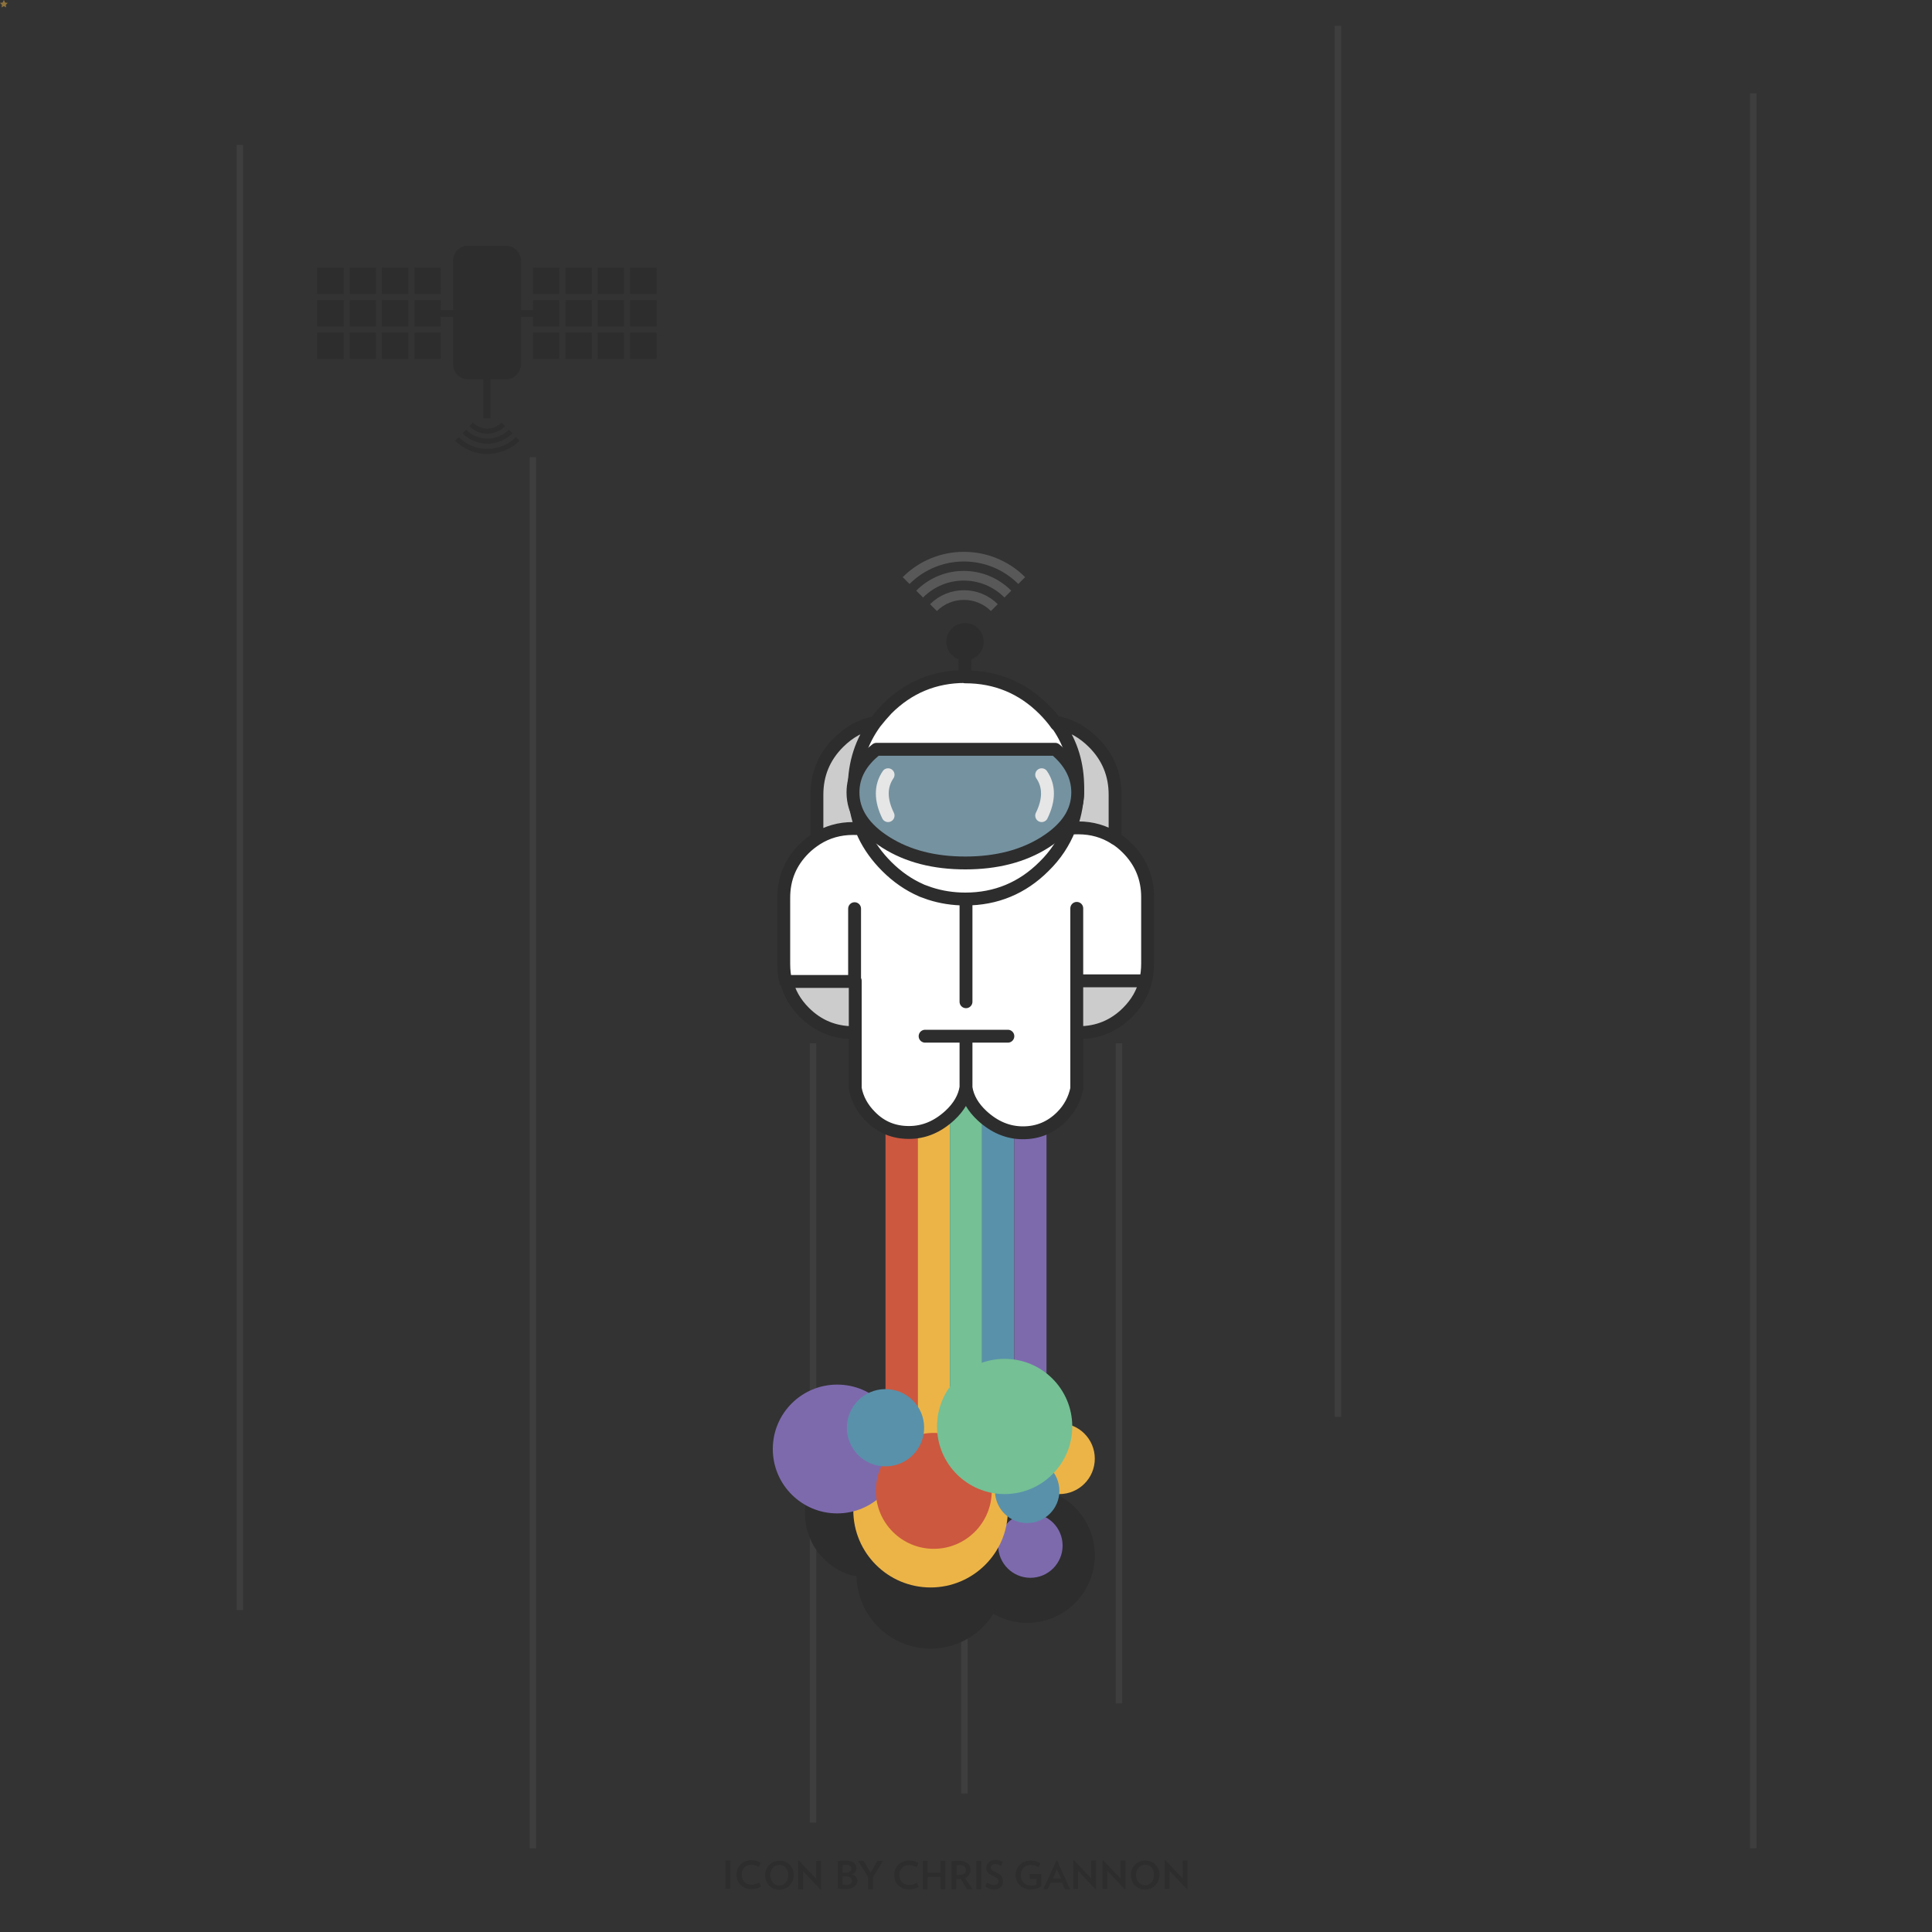 <?xml version="1.0" encoding="UTF-8" standalone="no"?>
<svg
   xmlns:dc="http://purl.org/dc/elements/1.1/"
   xmlns:cc="http://creativecommons.org/ns#"
   xmlns:rdf="http://www.w3.org/1999/02/22-rdf-syntax-ns#"
   xmlns:svg="http://www.w3.org/2000/svg"
   xmlns="http://www.w3.org/2000/svg"
   xmlns:xlink="http://www.w3.org/1999/xlink"
   id="svg3404"
   xml:space="preserve"
   viewBox="0 0 600 600"
   y="0px"
   x="0px"
   class="rocketManSVG"
   version="1.1"><rect x="0" y="0" width="600" height="600" fill="#333333" stroke="none"/><defs
     id="defs3406"><path
       d="M300,465.7L300,465.7c-13.8,0-25-11.3-25-25V249.4c0-13.7,11.3-25,25-25h0c13.7,0,25,11.2,25,25v191.3   C325,454.5,313.8,465.7,300,465.7z"
       id="rocketClip" /><clipPath
       id="rainbowClip"><use
         id="use3410"
         overflow="visible"
         xlink:href="#rocketClip" /></clipPath><symbol
       id="badge"><circle
         id="circle3413"
         r="8.7"
         cy="288.9"
         cx="319.6"
         stroke-miterlimit="10"
         stroke-width="1.439"
         stroke="#EF3D43"
         fill="#1668B2" /><g
         id="g3415"><g
           id="g3417"><path
             id="path3419"
             d="M319.6,294.7L319.6,294.7c-1.7,0-2.8-0.9-2.6-1.9c0.5-2.6,0.9-5.2,1.4-7.8c0.2-1,0.4-2.8,1.2-2.8     c0,0,0,0,0,0c0.8,0,1,1.8,1.2,2.8c0.5,2.6,0.9,5.2,1.4,7.8C322.5,293.8,321.3,294.6,319.6,294.7z"
             fill="#FFFFFF" /></g><path
           id="path3421"
           d="M316.4,294.2L316.4,294.2c-0.4,0-0.8-0.3-0.8-0.8v-3.3c0-0.4,0.3-0.8,0.8-0.8l0,0c0.4,0,0.8,0.3,0.8,0.8    v3.3C317.2,293.9,316.9,294.2,316.4,294.2z"
           fill="#FFFFFF" /><path
           id="path3423"
           d="M322.8,294.2L322.8,294.2c-0.4,0-0.7-0.3-0.7-0.7v-3.3c0-0.4,0.3-0.7,0.7-0.7l0,0c0.4,0,0.7,0.3,0.7,0.7    v3.3C323.6,293.9,323.2,294.2,322.8,294.2z"
           fill="#FFFFFF" /></g><g
         id="g3425"><circle
           id="circle3427"
           r="0.7"
           cy="288.3"
           cx="314"
           fill="#FFFFFF" /><ellipse
           id="ellipse3429"
           ry="1.2"
           rx="0.1"
           cy="288.3"
           cx="314"
           fill="#FFFFFF" /><ellipse
           id="ellipse3431"
           ry="0.1"
           rx="1.3"
           cy="288.3"
           cx="314"
           fill="#FFFFFF" /></g><g
         id="g3433"><circle
           id="circle3435"
           r="0.7"
           cy="286.4"
           cx="324.8"
           fill="#FFFFFF" /><ellipse
           id="ellipse3437"
           ry="1.2"
           rx="0.1"
           cy="286.4"
           cx="324.8"
           fill="#FFFFFF" /><ellipse
           id="ellipse3439"
           ry="0.1"
           rx="1.3"
           cy="286.4"
           cx="324.8"
           fill="#FFFFFF" /></g></symbol></defs><polygon
     id="polygon3441"
     points="1.2,0 1.6,0.8 2.4,0.9 1.8,1.5 1.9,2.3 1.2,1.9 0.5,2.3 0.6,1.5 0,0.9 0.8,0.8 "
     fill="#ECB447"
     opacity="0.5"
     class="star" /><g
     id="g3443"
     class="starContainer" /><g
     id="g3445"
     class="satellite"><g
       id="g3447"
       stroke="#2d2d2d"
       class="satellitePulses"><path
         id="path3449"
         d="M156.3,131.8  c-2.8,2.8-7.2,2.8-10,0"
         stroke-miterlimit="10"
         stroke-linejoin="round"
         stroke-width="1.581"
         fill="none"
         class="satellitePulse" /><path
         id="path3451"
         d="M158.6,134  c-4,4-10.5,4-14.4,0"
         stroke-miterlimit="10"
         stroke-linejoin="round"
         stroke-width="1.581"
         fill="none"
         class="satellitePulse" /><path
         id="path3453"
         d="M160.8,136.3  c-5.2,5.2-13.7,5.2-18.9,0"
         stroke-miterlimit="10"
         stroke-linejoin="round"
         stroke-width="1.581"
         fill="none"
         class="satellitePulse" /></g><path
       id="path3455"
       d="M106.7,91.3h-8.2v-8.2h8.2V91.3z M116.8,83.1h-8.2v8.2h8.2V83.1z M126.8,83.1h-8.2v8.2h8.2V83.1z  M136.9,83.1h-8.2v8.2h8.2V83.1z M106.7,93.2h-8.2v8.2h8.2V93.2z M116.8,93.2h-8.2v8.2h8.2V93.2z M126.8,93.2h-8.2v8.2h8.2V93.2z  M136.9,93.2h-8.2v8.2h8.2V93.2z M106.7,103.3h-8.2v8.2h8.2V103.3z M116.8,103.3h-8.2v8.2h8.2V103.3z M126.8,103.3h-8.2v8.2h8.2 V103.3z M136.9,103.3h-8.2v8.2h8.2V103.3z M173.7,83.1h-8.2v8.2h8.2V83.1z M183.8,83.1h-8.2v8.2h8.2V83.1z M193.8,83.1h-8.2v8.2h8.2 V83.1z M203.9,83.1h-8.2v8.2h8.2V83.1z M173.7,93.2h-8.2v8.2h8.2V93.2z M183.8,93.2h-8.2v8.2h8.2V93.2z M193.8,93.2h-8.2v8.2h8.2 V93.2z M203.9,93.2h-8.2v8.2h8.2V93.2z M173.7,103.3h-8.2v8.2h8.2V103.3z M183.8,103.3h-8.2v8.2h8.2V103.3z M193.8,103.3h-8.2v8.2 h8.2V103.3z M203.9,103.3h-8.2v8.2h8.2V103.3z M161.8,113.1V81c0-2.6-2.1-4.7-4.7-4.7h-11.7c-2.6,0-4.7,2.1-4.7,4.7v32.1 c0,2.6,2.1,4.7,4.7,4.7h11.7C159.7,117.8,161.8,115.7,161.8,113.1z M165.6,96.3h-28.7v2.1h28.7V96.3z M152.3,117.8h-2.2v12.1h2.2 V117.8z"
       fill="#2d2d2d" /></g><g
     id="g3457"
     stroke-linejoin="round"
     stroke-width="2"
     stroke="#3e3e3e"
     class="speedLines"><line
       y2="566"
       x2="252.5"
       y1="324"
       x1="252.5"
       stroke-miterlimit="10"
       fill="none"
       id="speedLine0" /><line
       y2="557"
       x2="299.5"
       y1="500"
       x1="299.5"
       stroke-miterlimit="10"
       fill="none"
       id="speedLine1" /><line
       y2="529"
       x2="347.5"
       y1="324"
       x1="347.5"
       stroke-miterlimit="10"
       fill="none"
       id="speedLine2" /><line
       y2="500"
       x2="74.5"
       y1="45"
       x1="74.5"
       stroke-miterlimit="10"
       fill="none"
       id="speedLine3" /><line
       y2="574"
       x2="544.5"
       y1="29"
       x1="544.5"
       stroke-miterlimit="10"
       fill="none"
       id="speedLine4" /><line
       y2="440"
       x2="415.5"
       y1="8"
       x1="415.5"
       stroke-miterlimit="10"
       fill="none"
       id="speedLine5" /><line
       y2="574"
       x2="165.5"
       y1="142"
       x1="165.5"
       stroke-miterlimit="10"
       fill="none"
       id="speedLine6" /></g><rect
     id="rect3466"
     height="212.7"
     width="10"
     fill="#CC583F"
     clip-path="url(#rainbowClip)"
     y="263.3"
     x="275" /><rect
     id="rect3468"
     height="212.7"
     width="10"
     fill="#ECB447"
     clip-path="url(#rainbowClip)"
     y="263.3"
     x="285" /><rect
     id="rect3470"
     height="212.7"
     width="10"
     fill="#75C095"
     clip-path="url(#rainbowClip)"
     y="263.3"
     x="295" /><rect
     id="rect3472"
     height="212.7"
     width="10"
     fill="#5991AA"
     clip-path="url(#rainbowClip)"
     y="263.3"
     x="305" /><rect
     id="rect3474"
     height="212.7"
     width="10"
     fill="#7D6AAD"
     clip-path="url(#rainbowClip)"
     y="263.3"
     x="315" /><g
     id="g3542"><g
       id="g3544"><g
         transform="translate(-2,0)"
         id="g3810"><g
           id="g3546"
           transform="translate(8,0)"><g
             id="g3548" /><g
             id="g3566"><path
               d="m 256.6,586.7 c -0.7,0 -1.6,-0.1 -2.4,-0.2 l 0,-8.5 c 0.6,-0.1 1.5,-0.2 2.3,-0.2 2.3,0 3.5,1.1 3.5,2.3 0,0.9 -0.4,1.6 -1.5,2 1.3,0.4 1.8,1.1 1.8,2.1 -0.2,1.3 -1.4,2.5 -3.7,2.5 z m 0.1,-7.6 c -0.4,0 -0.7,0 -1,0.1 l 0,2.4 c 0.2,0 0.5,0 0.9,0 1.3,0 1.8,-0.6 1.8,-1.3 0,-0.7 -0.6,-1.2 -1.7,-1.2 z m -0.1,3.6 c -0.3,0 -0.7,0 -0.9,0 l 0,2.6 c 0.3,0 0.7,0.1 1.1,0.1 1.2,0 1.8,-0.6 1.8,-1.4 -0.1,-0.7 -0.7,-1.3 -2,-1.3 z"
               id="path3568"
               style="fill:#2d2d2d" /><path
               d="m 265.1,583 0,3.7 -1.5,0 0,-3.7 -3.1,-5.1 1.7,0 2.2,3.7 2.1,-3.7 1.7,0 -3.1,5.1 z"
               id="path3570"
               style="fill:#2d2d2d" /><path
               d="m 276.4,586.8 c -2.8,0 -4.7,-1.9 -4.7,-4.5 0,-2.6 2,-4.5 4.7,-4.5 1.1,0 2.1,0.3 2.8,0.8 l -0.5,1.3 c -0.7,-0.4 -1.6,-0.7 -2.3,-0.7 -1.9,0 -3.1,1.3 -3.1,3.1 0,1.8 1.2,3.1 3.1,3.1 0.8,0 1.7,-0.3 2.4,-0.7 l 0.5,1.3 c -0.8,0.4 -1.8,0.8 -2.9,0.8 z"
               id="path3572"
               style="fill:#2d2d2d" /><path
               d="m 286.1,586.7 0,-3.8 -4,0 0,3.8 -1.5,0 0,-8.8 1.5,0 0,3.7 4,0 0,-3.7 1.5,0 0,8.8 -1.5,0 z"
               id="path3574"
               style="fill:#2d2d2d" /><path
               d="m 294.3,586.7 -1.9,-3.2 c -0.2,0 -0.3,0 -0.5,0 -0.3,0 -0.6,0 -0.9,0 l 0,3.2 -1.5,0 0,-8.7 c 0.7,-0.1 1.4,-0.1 2.3,-0.1 2.5,0 3.6,1.2 3.6,2.8 0,1.1 -0.6,2.1 -1.7,2.5 l 2.3,3.5 -1.7,0 z m -2.2,-7.5 c -0.4,0 -0.7,0 -1,0.1 l 0,3 c 0.3,0 0.6,0 0.9,0 1.3,0 2,-0.6 2,-1.6 -0.1,-0.9 -0.8,-1.5 -1.9,-1.5 z"
               id="path3576"
               style="fill:#2d2d2d" /><path
               d="m 297.2,586.7 0,-8.8 1.5,0 0,8.8 -1.5,0 z"
               id="path3578"
               style="fill:#2d2d2d" /><path
               d="m 302.8,586.8 c -1,0 -2,-0.4 -2.8,-0.9 l 0.5,-1.3 c 0.7,0.5 1.5,0.8 2.3,0.8 0.9,0 1.3,-0.5 1.3,-1.2 0,-0.6 -0.3,-1 -1.7,-1.6 -1.5,-0.6 -2.1,-1.4 -2.1,-2.5 0,-1.3 1.1,-2.5 2.9,-2.5 0.9,0 1.7,0.3 2.2,0.6 l -0.5,1.3 c -0.5,-0.3 -1.2,-0.6 -1.8,-0.6 -0.9,0 -1.4,0.5 -1.4,1.1 0,0.6 0.4,0.9 1.5,1.4 1.7,0.8 2.2,1.5 2.2,2.6 0.3,1.6 -0.8,2.8 -2.6,2.8 z"
               id="path3580"
               style="fill:#2d2d2d" /><path
               d="m 317.4,582 0,3.8 c -0.9,0.6 -2,1 -3.3,1 -2.5,0 -4.7,-1.8 -4.7,-4.5 0,-2.7 2.2,-4.5 4.7,-4.5 1.3,0 2.2,0.4 3.1,0.9 l -0.7,1.2 c -0.7,-0.5 -1.5,-0.7 -2.4,-0.7 -2,0 -3.1,1.4 -3.1,3.2 0,1.9 1.4,3.2 3.1,3.2 0.8,0 1.3,-0.1 1.8,-0.4 l 0,-1.7 -2.1,0 0,-1.5 3.6,0 z"
               id="path3582"
               style="fill:#2d2d2d" /><path
               d="m 324.7,586.7 -0.9,-2 -3.5,0 -0.9,2 -1.4,0 4.1,-8.9 0.2,0 4,8.9 -1.6,0 z m -2.5,-6.2 -1.2,2.9 2.5,0 -1.3,-2.9 z"
               id="path3584"
               style="fill:#2d2d2d" /><path
               d="m 334.3,586.8 -5.5,-5.8 0,5.6 -1.5,0 0,-8.9 0.2,0 5.4,5.7 0,-5.6 1.5,0 0,8.9 -0.1,0.1 z"
               id="path3586"
               style="fill:#2d2d2d" /><path
               d="m 343.4,586.8 -5.5,-5.8 0,5.6 -1.5,0 0,-8.9 0.2,0 5.4,5.7 0,-5.6 1.5,0 0,8.9 -0.1,0.1 z"
               id="path3588"
               style="fill:#2d2d2d" /><path
               d="m 349.6,586.8 c -2.5,0 -4.4,-1.9 -4.4,-4.5 0,-2.6 1.9,-4.5 4.5,-4.5 2.5,0 4.4,1.9 4.4,4.5 -0.1,2.6 -2,4.5 -4.5,4.5 z m 0,-7.7 c -1.7,0 -2.8,1.4 -2.8,3.2 0,1.8 1.2,3.2 2.8,3.2 1.7,0 2.8,-1.4 2.8,-3.2 0,-1.9 -1.1,-3.2 -2.8,-3.2 z"
               id="path3590"
               style="fill:#2d2d2d" /><path
               d="m 362.7,586.8 -5.5,-5.8 0,5.6 -1.5,0 0,-8.9 0.2,0 5.4,5.7 0,-5.6 1.5,0 0,8.9 -0.1,0.1 z"
               id="path3592"
               style="fill:#2d2d2d" /></g></g><g
           id="g3714"
           transform="translate(-58.951,15.731)"><path
             style="fill:#2d2d2d"
             id="path3578-2"
             d="m 286.22,570.872 0,-8.8 1.5,0 0,8.8 -1.5,0 z" /><path
             style="fill:#2d2d2d"
             id="path3572-7"
             d="m 294.385,570.972 c -2.8,0 -4.7,-1.9 -4.7,-4.5 0,-2.6 2,-4.5 4.7,-4.5 1.1,0 2.1,0.3 2.8,0.8 l -0.5,1.3 c -0.7,-0.4 -1.6,-0.7 -2.3,-0.7 -1.9,0 -3.1,1.3 -3.1,3.1 0,1.8 1.2,3.1 3.1,3.1 0.8,0 1.7,-0.3 2.4,-0.7 l 0.5,1.3 c -0.8,0.4 -1.8,0.8 -2.9,0.8 z" /><path
             style="fill:#2d2d2d"
             id="path3590-6"
             d="m 302.969,571.131 c -2.5,0 -4.4,-1.9 -4.4,-4.5 0,-2.6 1.9,-4.5 4.5,-4.5 2.5,0 4.4,1.9 4.4,4.5 -0.1,2.6 -2,4.5 -4.5,4.5 z m 0,-7.7 c -1.7,0 -2.8,1.4 -2.8,3.2 0,1.8 1.2,3.2 2.8,3.2 1.7,0 2.8,-1.4 2.8,-3.2 0,-1.9 -1.1,-3.2 -2.8,-3.2 z" /><path
             style="fill:#2d2d2d"
             id="path3586-7"
             d="m 315.844,571.181 -5.5,-5.8 0,5.6 -1.5,0 0,-8.9 0.2,0 5.4,5.7 0,-5.6 1.5,0 0,8.9 -0.1,0.1 z" /></g></g></g></g><g
     id="g3476"
     class="astronaut"><g
       id="g3478"
       stroke="#ededed"
       opacity="0.2"
       class="pulseSVG"><path
         id="path3480"
         d="M289.9,188.7  c5.2-5.2,13.7-5.2,18.9,0"
         stroke-miterlimit="10"
         stroke-linejoin="round"
         stroke-width="3"
         fill="none"
         class="pulse" /><path
         id="path3482"
         d="M285.6,184.5  c7.6-7.6,19.8-7.6,27.4,0"
         stroke-miterlimit="10"
         stroke-linejoin="round"
         stroke-width="3"
         fill="none"
         class="pulse" /><path
         id="path3484"
         d="M281.4,180.3  c9.9-9.9,26-9.9,35.9,0"
         stroke-miterlimit="10"
         stroke-linejoin="round"
         stroke-width="3"
         fill="none"
         class="pulse" /></g><g
       id="g3486"><g
         id="g3488"><g
           id="g3490"><path
             id="path3492"
             d="M265,320.7c0,0,0.1,0,0.1,0h0.2c0,0,0,0,0,0l0.2,0c0,0,0,0,0,0v-16.1h-21.4c0.9,3.7,2.8,6.9,5.6,9.8     C254,318.6,259.1,320.7,265,320.7 M334.9,320.7c0,0,0.1,0,0.1,0c5.9,0,11-2.1,15.2-6.3c2.9-2.9,4.7-6.1,5.6-9.8h-21.4v16.1     l0.2,0c0,0,0,0,0,0h0h0H334.9 M271.8,224.4c-4.3,0.9-8.1,2.9-11.4,6.2c-4.5,4.5-6.7,9.9-6.7,16.2v13.6c3.3-2.1,7.1-3.2,11.3-3.2     h0c0.9,0,1.7,0,2.6,0.1c-1.5-3.9-2.3-8.2-2.3-12.7C265.3,237,267.5,230.3,271.8,224.4 M346.3,260.4v-13.6     c0-6.3-2.2-11.7-6.7-16.2c-3-3-6.5-5.1-10.4-6l-0.2,0.8c3.9,5.6,5.8,12,5.8,19.2c0,4.2-0.7,8.1-2,11.8l0.1,0.8     c0.7-0.1,1.4-0.1,2.2-0.1h0C339.2,257.2,342.9,258.3,346.3,260.4z"
             fill="#CCCCCC" /><path
             id="path3494"
             d="M299.9,210.1c0,0-0.1,0-0.1,0c-9.5,0-17.6,3.4-24.3,10.1c-1.3,1.3-2.5,2.7-3.6,4.2     c-4.3,5.9-6.5,12.6-6.5,20.3c0,4.6,0.8,8.8,2.3,12.7c0.2,0.6,0.5,1.2,0.8,1.8c1.7,3.6,4,6.9,7.1,9.9c3.3,3.3,6.8,5.7,10.7,7.4     c0.1,0,0.2,0.1,0.2,0.1c0.8,0.3,1.6,0.7,2.5,0.9c3.4,1.1,7.1,1.7,11,1.7c9.5,0,17.7-3.4,24.4-10.1c3.6-3.6,6.2-7.5,7.9-11.8     c0.1-0.3,0.2-0.6,0.3-0.9c1.3-3.6,1.9-7.6,1.9-11.7c0-7.2-1.9-13.5-5.7-19.1l-0.2-0.2c0,0,0-0.1-0.1-0.1l0,0l-0.1-0.1l-0.1-0.1     c0,0,0,0,0,0l-0.1-0.1c0-0.1-0.1-0.1-0.1-0.2c0,0,0-0.1-0.1-0.1c-1.1-1.5-2.3-2.9-3.7-4.3C317.5,213.5,309.4,210.1,299.9,210.1      M350.1,263.5c-1.2-1.2-2.5-2.3-3.9-3.1c-3.3-2.1-7.1-3.2-11.3-3.2h0c-0.7,0-1.5,0-2.2,0.1c-0.1,0-0.2,0-0.3,0c0,0-0.1,0-0.1,0     l-0.3-0.1c-1.7,4.3-4.3,8.3-7.9,11.8c-6.7,6.7-14.9,10.1-24.4,10.1c-3.9,0-7.6-0.6-11-1.7c-0.8-0.3-1.7-0.6-2.5-0.9     c-0.1,0-0.2-0.1-0.2-0.1c-3.9-1.7-7.5-4.2-10.7-7.4c-3-3-5.4-6.3-7.1-9.9c-0.3-0.6-0.5-1.2-0.8-1.8c-0.8-0.1-1.7-0.1-2.6-0.1h0     c-4.2,0-8,1.1-11.3,3.2c-1.4,0.9-2.7,1.9-3.9,3.1c-4.2,4.2-6.3,9.2-6.3,15.2v20.6c0,1.9,0.2,3.7,0.6,5.4h21.4v-22.6v22.6v16.1     V338c0.6,3.3,2.2,6.2,4.7,8.7c3.3,3.4,7.3,5,12,5c4.7,0,8.9-1.8,12.7-5.3c2.8-2.6,4.5-5.5,5-8.7v-15.9h-12.7H300h13h-13v15.9     c0.5,3.2,2.2,6.1,5,8.7c3.8,3.5,8,5.3,12.7,5.3c4.7,0,8.7-1.7,12-5c2.5-2.5,4-5.4,4.7-8.7v-17.3v-16.1v-22.6v22.6h21.4     c0.4-1.7,0.6-3.5,0.6-5.4v-20.6C356.4,272.8,354.3,267.7,350.1,263.5 M300,311.1v-30.1V311.1z"
             fill="#FFFFFF" /><path
             id="path3496"
             d="M299.7,195.5c-1.1,0-2,0.4-2.7,1.1c-0.7,0.7-1.1,1.6-1.1,2.7c0,1.1,0.4,2,1.1,2.7     c0.7,0.7,1.6,1.1,2.7,1.1c1.1,0,2-0.4,2.7-1.1c0.7-0.7,1.1-1.6,1.1-2.7c0-1.1-0.4-2-1.1-2.7     C301.7,195.8,300.8,195.5,299.7,195.5z"
             fill="#2D2D2D" /></g></g><path
         id="path3498"
         d="M355.8,304.6   c0.4-1.7,0.6-3.5,0.6-5.4v-20.6c0-5.9-2.1-11-6.3-15.2c-1.2-1.2-2.5-2.3-3.9-3.1c-3.3-2.1-7.1-3.2-11.3-3.2h0   c-0.7,0-1.5,0-2.2,0.1c-0.1,0-0.2,0-0.3,0c0,0-0.1,0-0.1,0 M332.1,257.3c-1.7,4.3-4.3,8.3-7.9,11.8c-6.7,6.7-14.9,10.1-24.4,10.1   c-3.9,0-7.6-0.6-11-1.7c-0.8-0.3-1.7-0.6-2.5-0.9c-0.1,0-0.2-0.1-0.2-0.1c-3.9-1.7-7.5-4.2-10.7-7.4c-3-3-5.4-6.3-7.1-9.9   c-0.3-0.6-0.5-1.2-0.8-1.8c-0.8-0.1-1.7-0.1-2.6-0.1h0c-4.2,0-8,1.1-11.3,3.2c-1.4,0.9-2.7,1.9-3.9,3.1c-4.2,4.2-6.3,9.2-6.3,15.2   v20.6c0,1.9,0.2,3.7,0.6,5.4h21.4v-22.6 M346.3,260.4v-13.6c0-6.3-2.2-11.7-6.7-16.2c-3-3-6.5-5.1-10.4-6 M328.9,225.4   c3.9,5.6,5.8,12,5.8,19.2c0,4.2-0.7,8.1-2,11.8 M299.7,203.1c-1.1,0-2-0.4-2.7-1.1c-0.7-0.7-1.1-1.6-1.1-2.7c0-1.1,0.4-2,1.1-2.7   c0.7-0.7,1.6-1.1,2.7-1.1c1.1,0,2,0.4,2.7,1.1c0.7,0.7,1.1,1.6,1.1,2.7c0,1.1-0.4,2-1.1,2.7C301.7,202.7,300.8,203.1,299.7,203.1   v7.1c0,0,0.1,0,0.1,0c9.5,0,17.7,3.4,24.4,10.1c1.4,1.4,2.6,2.8,3.7,4.3c0,0,0,0.1,0.1,0.1c0,0.1,0.1,0.1,0.1,0.2l0.1,0.1   c0,0,0,0,0,0c0,0,0.1,0.1,0.1,0.1c0,0,0,0,0,0c0,0,0,0,0,0l0.1,0.1l0,0c0,0,0,0,0.1,0.1l0.2,0.2c3.8,5.6,5.7,12,5.7,19.1   c0,4.2-0.6,8.1-1.9,11.7c-0.1,0.3-0.2,0.6-0.3,0.9 M329.2,224.6L329.2,224.6C329.1,224.6,329.1,224.6,329.2,224.6   C329.1,224.6,329.1,224.6,329.2,224.6c-0.3-0.1-0.6-0.1-0.8-0.2c0,0-0.1,0-0.2,0c0,0,0,0.1,0.1,0.1c0,0,0,0.1,0,0.1   c0.1,0.1,0.2,0.3,0.3,0.4c0,0,0,0,0,0l0,0c0.1,0.1,0.2,0.3,0.3,0.4c0,0,0,0,0,0 M271.8,224.4c1.1-1.4,2.3-2.8,3.6-4.2   c6.7-6.7,14.8-10.1,24.3-10.1 M253.7,260.4v-13.6c0-6.3,2.2-11.7,6.7-16.2c3.3-3.3,7.1-5.4,11.4-6.2c-4.3,5.9-6.5,12.6-6.5,20.3   c0,4.6,0.8,8.8,2.3,12.7 M332.7,256.5C332.7,256.5,332.7,256.5,332.7,256.5L332.7,256.5c0,0,0,0.1,0,0.1c0,0,0,0,0,0.1l-0.2,0.5   c0,0.1-0.1,0.1-0.1,0.2 M334.7,320.7h0.2c0,0,0.1,0,0.1,0c5.9,0,11-2.1,15.2-6.3c2.9-2.9,4.7-6.1,5.6-9.8h-21.4v16.1l0.2,0    M334.6,320.7L334.6,320.7 M287.3,321.8H300h13 M300,337.8c0.5,3.2,2.2,6.1,5,8.7c3.8,3.5,8,5.3,12.7,5.3c4.7,0,8.7-1.7,12-5   c2.5-2.5,4-5.4,4.7-8.7v-17.3 M265.6,320.7V338c0.6,3.3,2.2,6.2,4.7,8.7c3.3,3.4,7.3,5,12,5c4.7,0,8.9-1.8,12.7-5.3   c2.8-2.6,4.5-5.5,5-8.7v-15.9 M265.6,320.7C265.6,320.7,265.6,320.7,265.6,320.7l-0.3,0c0,0,0,0,0,0h-0.2c0,0-0.1,0-0.1,0   c-5.9,0-11-2.1-15.2-6.3c-2.9-2.9-4.7-6.1-5.6-9.8 M265.6,304.6v16.1 M334.4,282.1v22.6 M300,311.1v-30.1"
         stroke-linejoin="round"
         stroke-linecap="round"
         stroke-width="4"
         stroke="#2D2D2D"
         fill="none" /></g><g
       id="g3500"><path
         id="path3502"
         d="M324.5,261.6c6.8-4.3,10.2-9.5,10.2-15.5c0-5.1-2.4-9.6-7.2-13.4H272c-4.8,3.8-7.3,8.3-7.3,13.4   c0,6.1,3.4,11.2,10.2,15.5c6.8,4.3,15.1,6.4,24.7,6.4C309.4,268,317.6,265.9,324.5,261.6z"
         fill="#7592A0" /></g><path
       id="path3504"
       d="M334.7,246.1  c0,6.1-3.4,11.2-10.2,15.5c-6.8,4.3-15.1,6.4-24.7,6.4c-9.7,0-17.9-2.1-24.7-6.4c-6.8-4.3-10.2-9.5-10.2-15.5  c0-5.1,2.4-9.6,7.3-13.4h55.5C332.3,236.5,334.7,241,334.7,246.1z"
       stroke-linejoin="round"
       stroke-linecap="round"
       stroke-width="4"
       stroke="#2D2D2D"
       fill="none" /><path
       id="path3506"
       d="  M323.5,240.6c2.4,3.5,2.4,7.8,0,12.7 M275.8,240.6c-2.4,3.5-2.4,7.8,0,12.7"
       stroke-linejoin="round"
       stroke-linecap="round"
       stroke-width="4"
       stroke="#E6E6E6"
       fill="none" /><svg
       version="1.1"
       id="svg3508"
       class="jetBubbles"><g
         fill="#2d2d2d"
         id="greyJets"><circle
           id="circle3511"
           r="23"
           cy="489"
           cx="289"
           class="jetBubble" /><circle
           id="circle3513"
           r="20"
           cy="470"
           cx="270"
           class="jetBubble" /><circle
           id="circle3515"
           r="21"
           cy="483"
           cx="319"
           class="jetBubble" /></g><g
         stroke="#3d3d3d"
         stroke-width="0"
         id="colorJets"><circle
           id="circle3518"
           r="8"
           cy="449"
           cx="312"
           fill="#ECB447"
           class="jetBubble" /><circle
           id="circle3520"
           r="10"
           cy="480"
           cx="320"
           fill="#7D6AAD"
           class="jetBubble" /><circle
           id="circle3522"
           r="10"
           cy="460"
           cx="290"
           fill="#7D6AAD"
           class="jetBubble" /><circle
           id="circle3524"
           r="11"
           cy="453"
           cx="329"
           fill="#ECB447"
           class="jetBubble" /><circle
           id="circle3526"
           r="7"
           cy="463"
           cx="286"
           fill="#CC583F"
           class="jetBubble" /><circle
           id="circle3528"
           r="24"
           cy="469"
           cx="289"
           fill="#ECB447"
           class="jetBubble" /><circle
           id="circle3530"
           r="20"
           cy="450"
           cx="260"
           fill="#7D6AAD"
           class="jetBubble" /><circle
           id="circle3532"
           r="10"
           cy="463"
           cx="319"
           fill="#5991AA"
           class="jetBubble" /><circle
           id="circle3534"
           r="18"
           cy="463"
           cx="290"
           fill="#CC583F"
           class="jetBubble" /><circle
           id="circle3536"
           r="21"
           cy="443"
           cx="312"
           fill="#75C095"
           class="jetBubble" /><circle
           id="circle3538"
           r="12"
           cy="443.4"
           cx="275"
           fill="#5991AA"
           class="jetBubble" /></g></svg></g></svg>